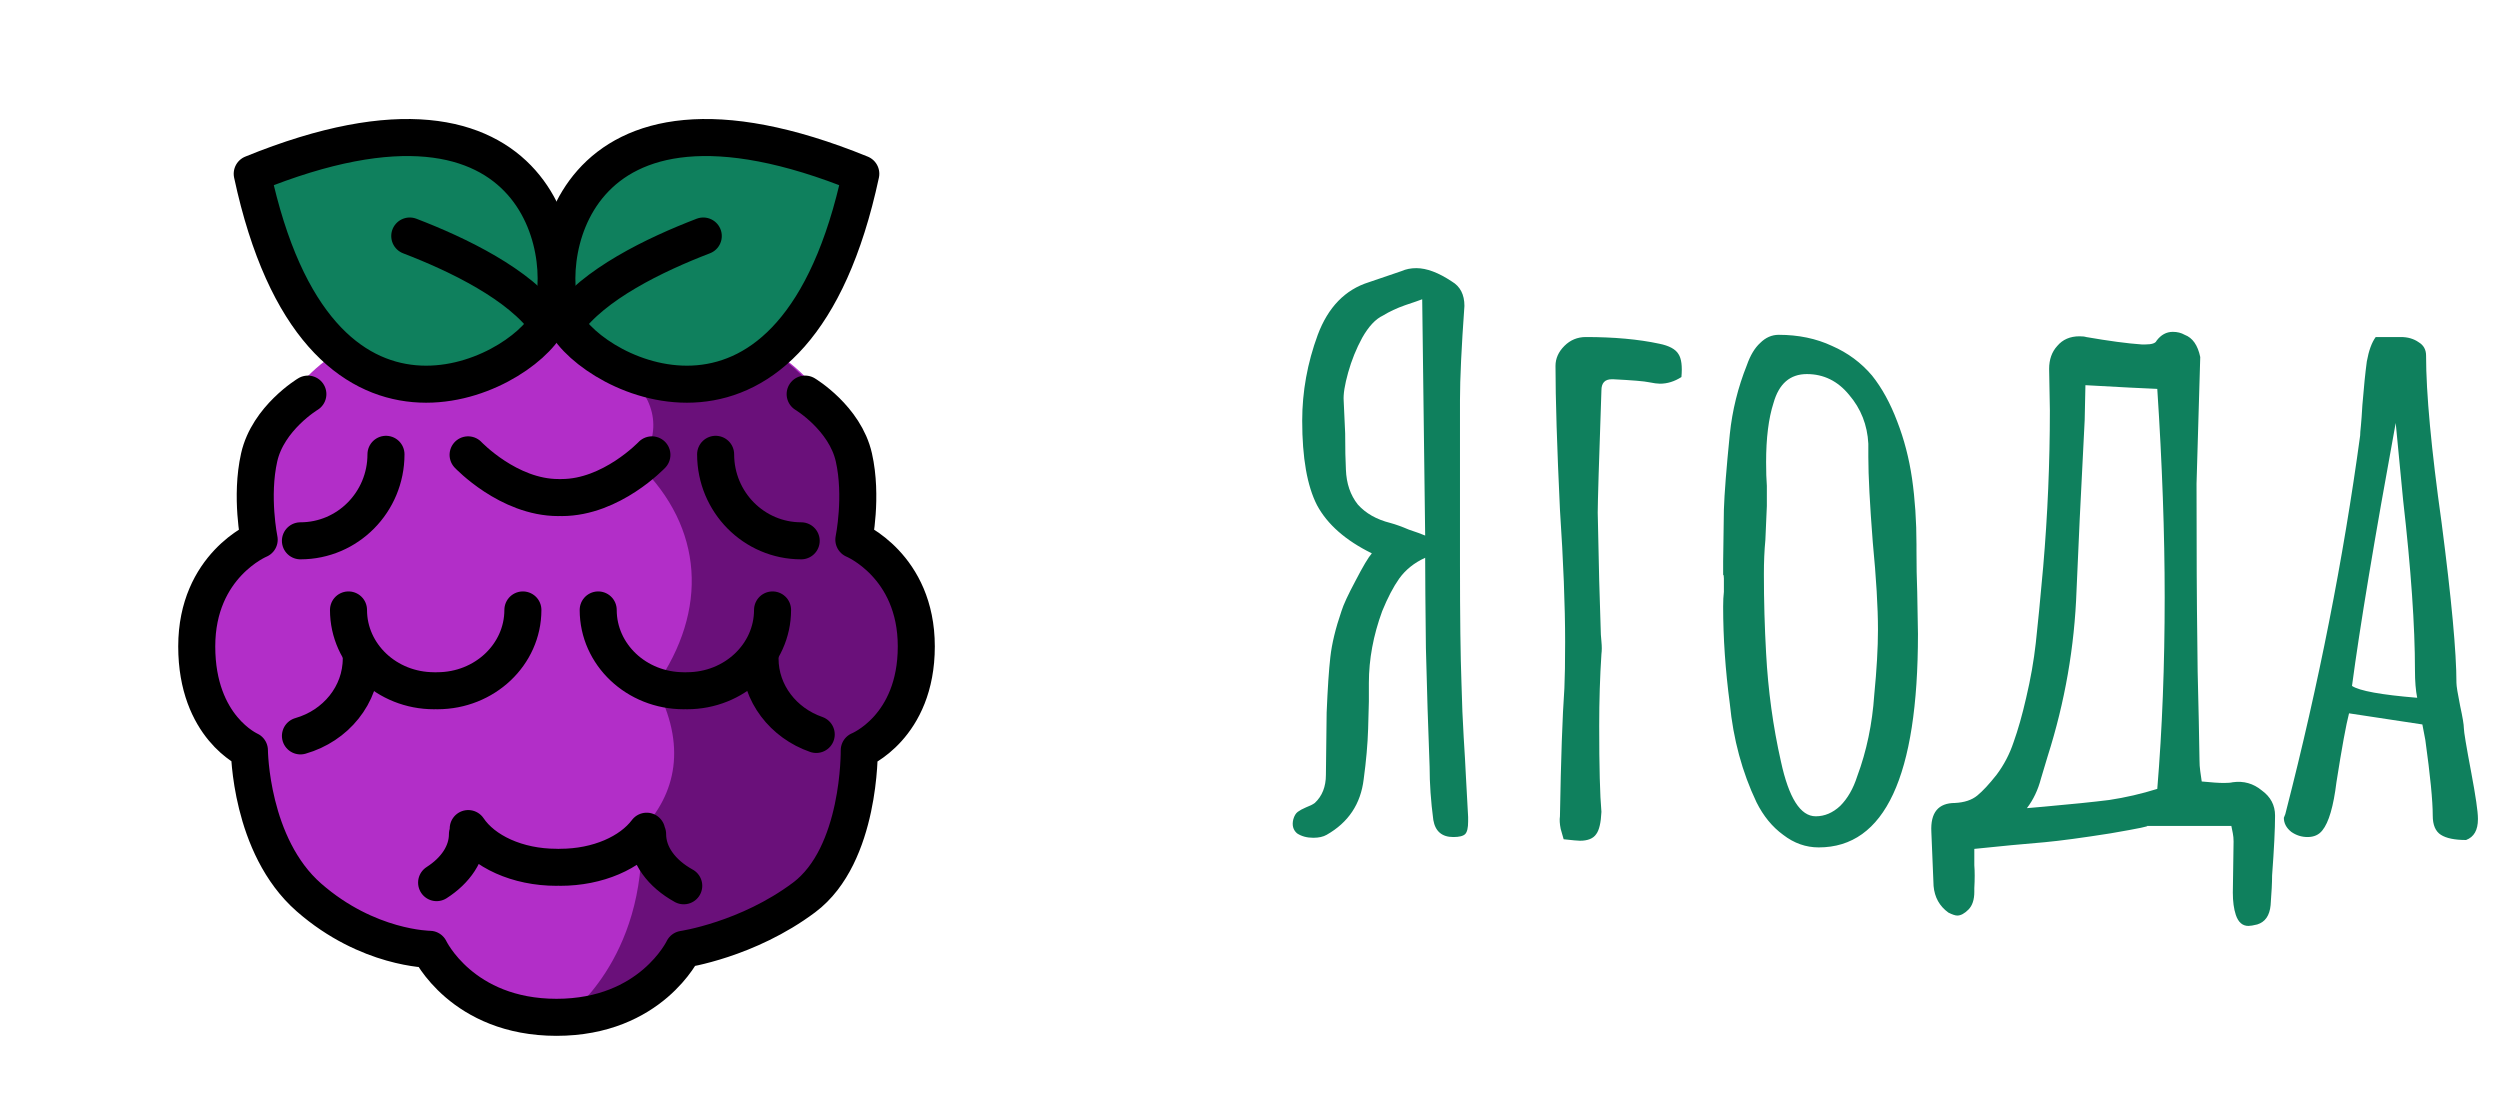 <svg width="135" height="60" viewBox="0 0 135 60" fill="none" xmlns="http://www.w3.org/2000/svg">
<path d="M16.625 21.282C16.625 21.282 14.475 22.573 13.996 24.695C13.517 26.817 13.996 29.142 13.996 29.142C13.996 29.142 10.624 30.532 10.624 34.907C10.624 39.281 13.468 40.517 13.468 40.517C13.468 40.517 13.502 45.68 16.684 48.464C19.867 51.248 23.206 51.262 23.206 51.262C23.206 51.262 24.942 54.935 30.052 54.935C35.161 54.935 36.898 51.262 36.898 51.262C36.898 51.262 40.357 50.757 43.42 48.464C46.483 46.172 46.399 40.517 46.399 40.517C46.399 40.517 49.48 39.282 49.48 34.907C49.48 30.532 46.108 29.142 46.108 29.142C46.108 29.142 46.588 26.817 46.108 24.695C45.627 22.573 43.478 21.282 43.478 21.282" fill="#B22EC8"/>
<path d="M46.207 27.857C46.207 18.924 38.965 16.408 30.033 16.408C21.102 16.408 13.86 18.925 13.86 27.857C13.86 36.788 21.102 44.03 30.033 44.03C38.965 44.03 46.207 36.788 46.207 27.857Z" fill="#B22EC8"/>
<path d="M30.547 54.923C30.547 54.923 34.921 51.865 34.635 44.831C36.516 42.874 37.099 40.245 35.391 37.05C38.277 32.937 37.977 28.487 34.524 25.113C35.947 23.06 35.203 21.282 33.594 19.946C33.594 19.946 38.223 22.216 41.769 18.97C41.769 18.97 49.222 24.328 46.108 29.142C46.108 29.142 54.336 34.703 46.399 40.517C46.399 40.517 47.558 49.38 37.099 51.226C37.099 51.226 34.346 54.343 30.547 54.923Z" fill="#6A107A"/>
<path d="M46.483 9.385C42.925 25.991 32.004 20.329 30.52 17.409C29.037 14.488 30.47 2.861 46.483 9.384V9.385Z" fill="#0F805D"/>
<path d="M13.62 9.385C17.178 25.991 28.099 20.329 29.583 17.409C31.067 14.488 29.633 2.861 13.62 9.384V9.385Z" fill="#0F805D"/>
<path d="M46.483 9.385C42.925 25.991 32.004 20.329 30.52 17.409C29.037 14.488 30.47 2.861 46.483 9.384V9.385Z" stroke="black" stroke-width="2" stroke-miterlimit="10" stroke-linecap="round" stroke-linejoin="round"/>
<path d="M37.977 12.745C35.368 13.747 32.028 15.357 30.547 17.457M13.62 9.385C17.178 25.991 28.099 20.329 29.583 17.409C31.067 14.488 29.633 2.861 13.62 9.384V9.385Z" stroke="black" stroke-width="2" stroke-miterlimit="10" stroke-linecap="round" stroke-linejoin="round"/>
<path d="M22.127 12.745C24.736 13.747 28.076 15.357 29.556 17.457M16.625 21.282C16.625 21.282 14.475 22.573 13.996 24.695C13.517 26.817 13.996 29.142 13.996 29.142C13.996 29.142 10.624 30.532 10.624 34.907C10.624 39.281 13.468 40.517 13.468 40.517C13.468 40.517 13.502 45.68 16.684 48.464C19.867 51.248 23.206 51.262 23.206 51.262C23.206 51.262 24.942 54.935 30.052 54.935C35.161 54.935 36.898 51.262 36.898 51.262C36.898 51.262 40.357 50.757 43.42 48.464C46.483 46.172 46.399 40.517 46.399 40.517C46.399 40.517 49.48 39.282 49.48 34.907C49.48 30.532 46.108 29.142 46.108 29.142C46.108 29.142 46.588 26.817 46.108 24.695C45.627 22.573 43.478 21.282 43.478 21.282" stroke="black" stroke-width="2" stroke-miterlimit="10" stroke-linecap="round" stroke-linejoin="round"/>
<path d="M35.203 24.562C35.203 24.562 33.023 26.868 30.332 26.868M25.277 24.562C25.277 24.562 27.457 26.868 30.147 26.868M41.718 32.937C41.718 35.347 39.65 37.3 37.099 37.3M32.303 32.937C32.303 35.347 34.371 37.3 36.922 37.3M28.236 32.937C28.236 35.347 26.168 37.3 23.616 37.3M18.819 32.937C18.819 35.347 20.887 37.3 23.439 37.3M34.921 44.885C34.051 46.042 32.288 46.834 30.253 46.834M25.284 44.743C26.113 45.977 27.937 46.834 30.052 46.834M25.242 45.042C25.242 46.075 24.601 47.008 23.577 47.662M34.971 45.042C34.971 46.169 35.732 47.175 36.922 47.832" stroke="black" stroke-width="2" stroke-miterlimit="10" stroke-linecap="round" stroke-linejoin="round"/>
<path d="M19.509 35.56C19.509 37.532 18.125 39.197 16.224 39.738M20.843 24.533C20.843 27.113 18.775 29.204 16.223 29.204M38.644 24.533C38.644 27.113 40.712 29.204 43.264 29.204M41.042 35.56C41.042 37.443 42.306 39.047 44.076 39.66" stroke="black" stroke-width="2" stroke-miterlimit="10" stroke-linecap="round" stroke-linejoin="round"/>
<path d="M78.479 45.2C77.866 45.2 77.506 44.893 77.399 44.28C77.266 43.267 77.199 42.307 77.199 41.4C77.119 39.347 77.053 37.213 76.999 35C76.973 32.76 76.959 31.133 76.959 30.12C76.373 30.387 75.906 30.76 75.559 31.24C75.239 31.693 74.933 32.28 74.639 33C74.159 34.307 73.919 35.6 73.919 36.88V37.88C73.919 38.04 73.906 38.533 73.879 39.36C73.853 40.187 73.773 41.093 73.639 42.08C73.479 43.413 72.813 44.413 71.639 45.08C71.453 45.187 71.213 45.24 70.919 45.24C70.573 45.24 70.279 45.16 70.039 45C69.826 44.813 69.759 44.56 69.839 44.24C69.893 44.053 69.973 43.92 70.079 43.84C70.186 43.76 70.333 43.68 70.519 43.6C70.733 43.52 70.893 43.44 70.999 43.36C71.399 42.987 71.599 42.48 71.599 41.84L71.639 38.48C71.693 37.173 71.759 36.173 71.839 35.48C71.919 34.76 72.119 33.933 72.439 33C72.546 32.653 72.799 32.107 73.199 31.36C73.599 30.587 73.893 30.093 74.079 29.88C72.666 29.187 71.679 28.32 71.119 27.28C70.586 26.24 70.319 24.72 70.319 22.72C70.319 21.147 70.599 19.6 71.159 18.08C71.719 16.587 72.639 15.64 73.919 15.24L75.679 14.64C75.919 14.533 76.186 14.48 76.479 14.48C77.039 14.48 77.679 14.72 78.399 15.2C78.853 15.467 79.079 15.907 79.079 16.52C78.919 18.76 78.839 20.453 78.839 21.6V23.08V26.36V30.48C78.839 33.307 78.866 35.44 78.919 36.88C78.946 37.973 78.986 38.947 79.039 39.8C79.093 40.653 79.133 41.36 79.159 41.92L79.279 44.12V44.36C79.279 44.707 79.226 44.933 79.119 45.04C79.013 45.147 78.799 45.2 78.479 45.2ZM76.799 16.16C76.666 16.213 76.359 16.32 75.879 16.48C75.426 16.64 75.026 16.827 74.679 17.04C74.279 17.227 73.906 17.627 73.559 18.24C73.239 18.827 72.986 19.453 72.799 20.12C72.613 20.787 72.533 21.293 72.559 21.64L72.639 23.4C72.639 24.227 72.653 24.88 72.679 25.36C72.706 26.107 72.919 26.733 73.319 27.24C73.746 27.72 74.333 28.053 75.079 28.24C75.373 28.32 75.706 28.44 76.079 28.6C76.479 28.733 76.773 28.84 76.959 28.92L76.799 16.16ZM84.437 45.32C84.41 45.213 84.357 45.027 84.277 44.76C84.223 44.493 84.21 44.267 84.237 44.08C84.29 40.987 84.37 38.68 84.477 37.16C84.503 36.6 84.517 35.773 84.517 34.68C84.517 32.707 84.423 30.32 84.237 27.52C84.077 24.107 83.997 21.52 83.997 19.76C83.997 19.36 84.157 19 84.477 18.68C84.797 18.36 85.183 18.2 85.637 18.2C87.157 18.2 88.477 18.32 89.597 18.56C90.13 18.667 90.477 18.853 90.637 19.12C90.797 19.36 90.85 19.773 90.797 20.36C90.423 20.6 90.037 20.72 89.637 20.72C89.503 20.72 89.303 20.693 89.037 20.64C88.797 20.587 88.157 20.533 87.117 20.48H87.037C86.663 20.48 86.477 20.68 86.477 21.08C86.343 24.947 86.277 27.147 86.277 27.68C86.33 30.453 86.383 32.547 86.437 33.96C86.437 34.147 86.45 34.373 86.477 34.64C86.503 34.907 86.503 35.133 86.477 35.32C86.397 36.547 86.357 37.84 86.357 39.2C86.357 41.413 86.397 42.96 86.477 43.84C86.45 44.427 86.357 44.827 86.197 45.04C86.037 45.28 85.743 45.4 85.317 45.4C85.21 45.4 84.917 45.373 84.437 45.32ZM98.21 45.76C97.516 45.76 96.876 45.533 96.29 45.08C95.703 44.653 95.223 44.067 94.85 43.32C94.076 41.693 93.597 39.92 93.41 38C93.17 36.187 93.05 34.44 93.05 32.76C93.05 32.44 93.063 32.173 93.09 31.96V31.24C93.09 31.107 93.076 31.04 93.05 31.04V30.32L93.09 27.52C93.117 26.667 93.223 25.307 93.41 23.44C93.543 22.16 93.85 20.92 94.33 19.72C94.516 19.187 94.757 18.787 95.05 18.52C95.343 18.227 95.677 18.08 96.05 18.08C97.117 18.08 98.076 18.28 98.93 18.68C99.783 19.053 100.503 19.587 101.09 20.28C101.623 20.947 102.077 21.773 102.45 22.76C102.823 23.72 103.09 24.747 103.25 25.84C103.41 26.96 103.49 28.147 103.49 29.4V29.72C103.49 30.547 103.503 31.293 103.53 31.96L103.57 34.24C103.57 41.92 101.783 45.76 98.21 45.76ZM98.05 44.08C98.53 44.08 98.97 43.893 99.37 43.52C99.77 43.12 100.077 42.587 100.29 41.92C100.797 40.56 101.103 39.093 101.21 37.52C101.343 36.16 101.41 34.987 101.41 34C101.41 32.8 101.317 31.227 101.13 29.28C100.97 27.227 100.89 25.693 100.89 24.68V23.96C100.837 22.947 100.49 22.067 99.85 21.32C99.237 20.573 98.477 20.2 97.57 20.2C96.663 20.2 96.063 20.72 95.77 21.76C95.503 22.587 95.37 23.653 95.37 24.96C95.37 25.467 95.383 25.893 95.41 26.24V27.32L95.33 29.16C95.276 29.72 95.25 30.333 95.25 31C95.25 32.44 95.29 33.867 95.37 35.28C95.477 37.28 95.743 39.227 96.17 41.12C96.597 43.093 97.223 44.08 98.05 44.08ZM121.893 49.92C121.68 49.973 121.52 50 121.413 50C121.093 50 120.866 49.8 120.733 49.4C120.626 49.08 120.573 48.68 120.573 48.2L120.613 45.44C120.613 45.28 120.6 45.133 120.573 45C120.546 44.867 120.52 44.733 120.493 44.6H115.893C116.16 44.6 115.52 44.733 113.973 45C112.453 45.24 111.266 45.4 110.413 45.48L108.613 45.64L106.613 45.84C106.613 46.08 106.613 46.373 106.613 46.72C106.64 47.067 106.64 47.48 106.613 47.96V48.16C106.613 48.587 106.506 48.907 106.293 49.12C106.08 49.333 105.88 49.44 105.693 49.44C105.586 49.44 105.426 49.387 105.213 49.28C104.733 48.933 104.466 48.453 104.413 47.84L104.293 44.92C104.24 43.88 104.666 43.36 105.573 43.36C106.08 43.333 106.48 43.2 106.773 42.96C107.066 42.72 107.413 42.347 107.813 41.84C108.213 41.307 108.52 40.72 108.733 40.08C108.973 39.413 109.2 38.613 109.413 37.68C109.653 36.667 109.826 35.68 109.933 34.72C110.04 33.76 110.173 32.387 110.333 30.6C110.573 27.8 110.693 24.987 110.693 22.16L110.653 19.92C110.653 19.413 110.8 19 111.093 18.68C111.386 18.333 111.786 18.16 112.293 18.16C112.453 18.16 112.573 18.173 112.653 18.2C113.88 18.413 114.88 18.547 115.653 18.6H115.853C116.2 18.6 116.4 18.533 116.453 18.4C116.693 18.08 116.986 17.92 117.333 17.92C117.573 17.92 117.786 17.973 117.973 18.08C118.4 18.24 118.68 18.64 118.813 19.28L118.613 26.12C118.613 29.827 118.626 32.6 118.653 34.44C118.653 35.4 118.68 36.867 118.733 38.84L118.773 41.04C118.773 41.253 118.786 41.453 118.813 41.64C118.84 41.827 118.866 42.013 118.893 42.2C119.426 42.253 119.826 42.28 120.093 42.28C120.306 42.28 120.466 42.267 120.573 42.24C121.16 42.16 121.68 42.307 122.133 42.68C122.613 43.027 122.853 43.48 122.853 44.04C122.853 44.76 122.8 45.84 122.693 47.28C122.693 47.653 122.666 48.187 122.613 48.88C122.56 49.44 122.32 49.787 121.893 49.92ZM110.373 43.56C111.866 43.427 113.04 43.307 113.893 43.2C114.773 43.067 115.64 42.867 116.493 42.6C116.76 39.373 116.893 35.92 116.893 32.24C116.893 28.827 116.76 25.08 116.493 21C115.8 20.973 114.506 20.907 112.613 20.8L112.573 22.68C112.36 26.787 112.213 29.853 112.133 31.88C112.026 34.92 111.506 37.907 110.573 40.84C110.52 41 110.4 41.4 110.213 42.04C110.053 42.653 109.8 43.187 109.453 43.64L110.373 43.56ZM133.168 45.36C132.554 45.36 132.101 45.267 131.808 45.08C131.514 44.893 131.368 44.547 131.368 44.04C131.368 43.24 131.234 41.88 130.968 39.96L130.808 39.12L126.848 38.52C126.688 39.133 126.461 40.373 126.168 42.24C126.008 43.547 125.754 44.413 125.408 44.84C125.221 45.08 124.954 45.2 124.608 45.2C124.288 45.2 123.994 45.107 123.728 44.92C123.461 44.707 123.328 44.453 123.328 44.16L123.408 43.96L123.448 43.8C125.208 36.947 126.541 30.187 127.448 23.52C127.448 23.413 127.461 23.24 127.488 23C127.514 22.733 127.541 22.36 127.568 21.88C127.648 20.893 127.728 20.107 127.808 19.52C127.914 18.933 128.074 18.493 128.288 18.2H129.648C130.021 18.2 130.341 18.293 130.608 18.48C130.874 18.64 131.008 18.88 131.008 19.2C131.008 21.227 131.288 24.24 131.848 28.24C132.381 32.347 132.648 35.227 132.648 36.88C132.648 37.04 132.714 37.453 132.848 38.12C132.981 38.733 133.048 39.133 133.048 39.32C133.048 39.507 133.181 40.307 133.448 41.72C133.688 43 133.808 43.827 133.808 44.2V44.24C133.808 44.827 133.594 45.2 133.168 45.36ZM130.528 37.68C130.448 37.28 130.408 36.787 130.408 36.2C130.408 33.8 130.194 30.733 129.768 27L129.368 22.84C128.221 29.107 127.434 33.84 127.008 37.04C127.408 37.307 128.581 37.52 130.528 37.68Z" fill="#0F805D"/>
</svg>
